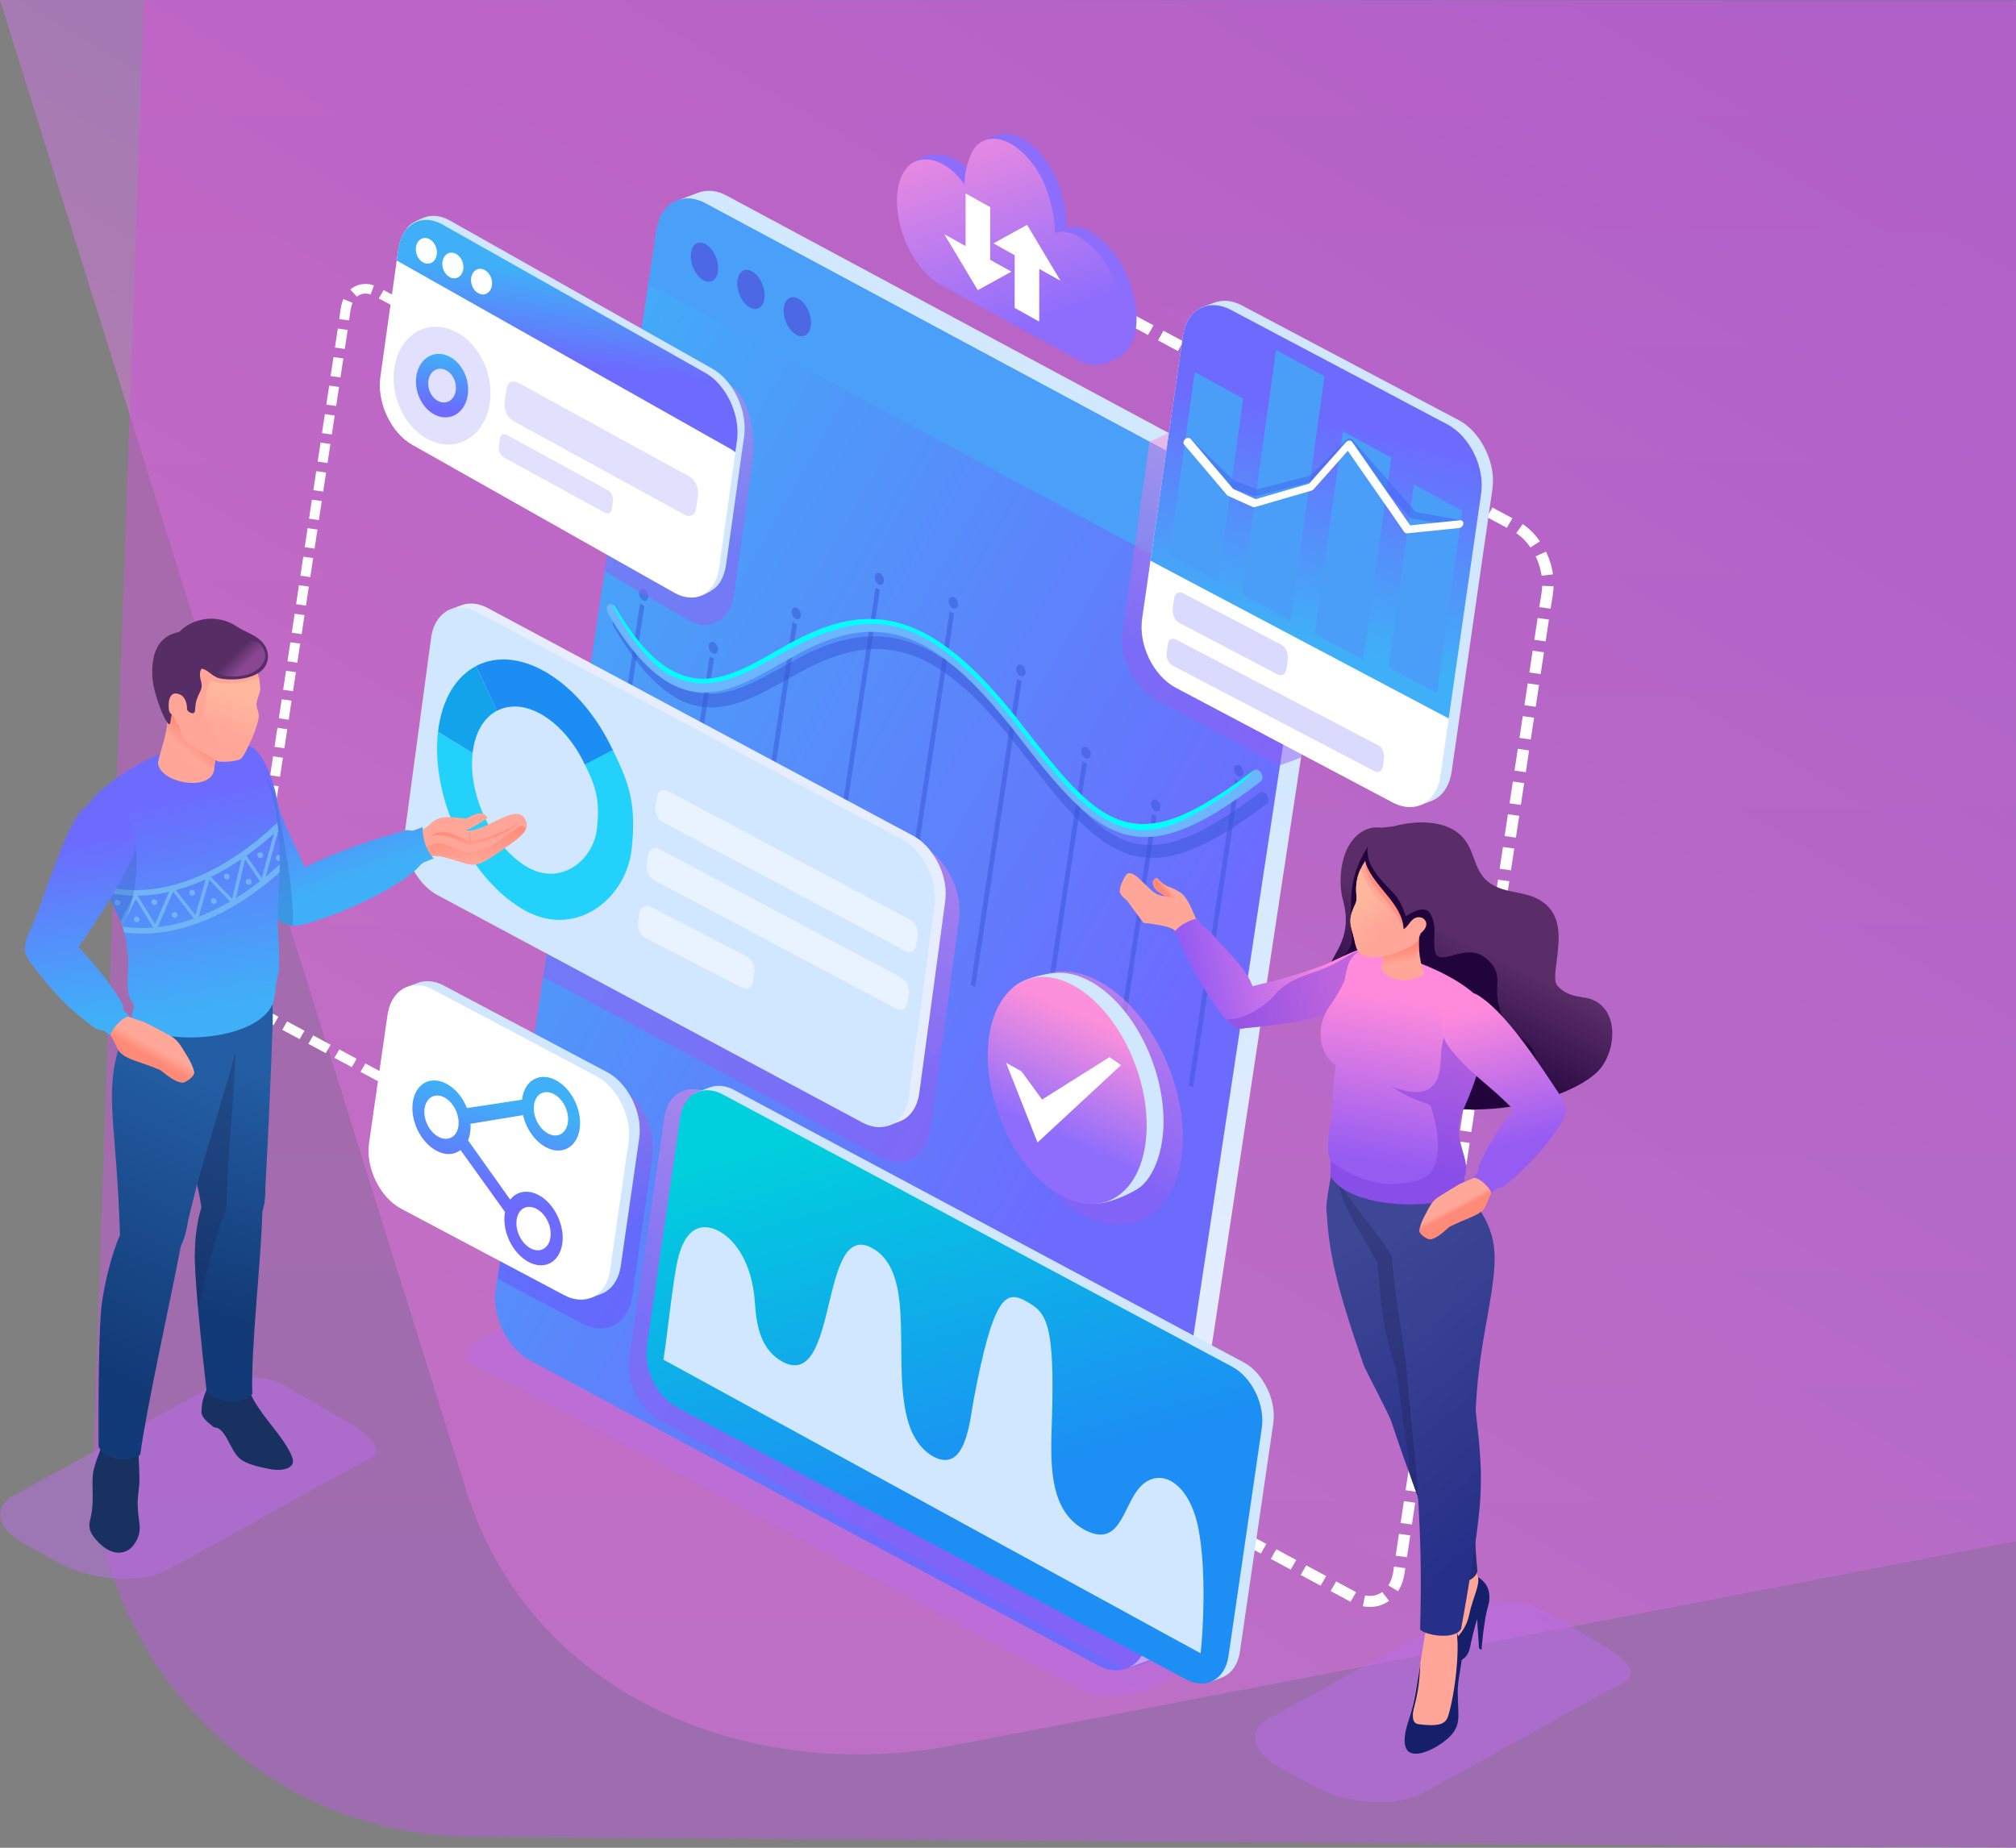 <svg width="648" height="594" fill="none" xmlns="http://www.w3.org/2000/svg"><rect width="100%" height="100%" fill="#808080" stroke="none"/><path opacity=".5" fill-rule="evenodd" clip-rule="evenodd" d="M648 495.464l-341.059 65.54c-67.846 13.04-136.774-16.907-157.028-81.683L0 0h647.992v495.464H648z" fill="url(#paint0_linear_963_3763)"/><path opacity=".5" fill-rule="evenodd" clip-rule="evenodd" d="M648 594l-496.838-3.471c-68.994-.481-123.447-59.224-121.088-126.506L46.29 0l601.702.287V594H648z" fill="url(#paint1_linear_963_3763)"/><path fill-rule="evenodd" clip-rule="evenodd" d="M397.385 491.044l-1.78 3.092-6.412-3.439 1.781-3.092 6.411 3.439zM345.536 95.092l4.237 2.273 1.781-3.092L347.317 92l-1.781 3.092zm7.439 3.993l1.78-3.092 6.412 3.439-1.781 3.092-6.411-3.44zm9.613 5.167l1.781-3.092 6.411 3.439-1.78 3.092-6.412-3.439zm9.613 5.166l1.781-3.091 6.411 3.439-1.78 3.091-6.412-3.439zm9.613 5.167l1.781-3.092 6.411 3.439-1.78 3.092-6.412-3.439zm9.613 5.167l1.781-3.092 6.411 3.439-1.78 3.092-6.412-3.439zm9.613 5.167l1.781-3.092 6.411 3.439-1.78 3.092-6.412-3.439zm9.613 5.167l1.781-3.092 6.411 3.439-1.78 3.092-6.412-3.439zm9.614 5.167l1.78-3.092 6.412 3.439-1.781 3.092-6.411-3.439zm9.613 5.166l1.78-3.091 6.412 3.439-1.781 3.091-6.411-3.439zm9.613 5.167l1.78-3.092 6.412 3.439-1.781 3.092-6.411-3.439zm9.613 5.167l1.78-3.092 6.412 3.439-1.781 3.092-6.411-3.439zm9.613 5.167l1.78-3.092 6.412 3.439-1.781 3.092-6.411-3.439zm9.613 5.167l1.78-3.092 6.412 3.439-1.78 3.092-6.412-3.439zm9.613 5.166l1.78-3.091 6.412 3.439-1.78 3.091-6.412-3.439zm9.416 5.134c1.841 1.24 3.322 2.827 4.571 4.613l3.048-1.967c-1.49-2.142-3.322-4.076-5.522-5.547l-2.097 2.901zm6.232 7.465a21.554 21.554 0 011.935 6.25l3.638-.479a24.757 24.757 0 00-2.252-7.275l-3.321 1.504zm2.114 9.474c-.077 2.224-.616 4.745-.933 6.837l3.63.512c.334-2.215.89-4.852.967-7.208l-3.664-.141zm-1.463 10.342l3.629.513-1.061 7.01-3.63-.513 1.062-7.01zm-1.593 10.516l3.63.512-1.062 7.01-3.629-.512 1.061-7.01zm-1.592 10.515l3.63.513-1.062 7.01-3.629-.513 1.061-7.01zm-1.592 10.516l3.629.512-1.061 7.01-3.629-.512 1.061-7.01zm-1.592 10.515l3.629.513-1.061 7.01-3.63-.513 1.062-7.01zm-1.592 10.516l3.629.512-1.061 7.011-3.63-.513 1.062-7.01zm-1.593 10.515l3.63.513-1.062 7.01-3.629-.513 1.061-7.01zm-1.592 10.516l3.63.512-1.062 7.011-3.629-.513 1.061-7.01zm-1.592 10.515l3.63.513-1.062 7.01-3.629-.512 1.061-7.011zm-1.592 10.516l3.629.512-1.061 7.011-3.63-.513 1.062-7.01zm-1.592 10.515l3.629.513-1.061 7.01-3.63-.512 1.062-7.011zm-1.593 10.516l3.63.512-1.062 7.011-3.629-.513 1.061-7.01zm-1.592 10.515l3.63.513-1.062 7.01-3.629-.512 1.061-7.011zm-1.592 10.516l3.63.512-1.062 7.011-3.629-.513 1.061-7.01zm-1.592 10.515l3.629.513-1.061 7.01-3.63-.512 1.062-7.011zm-1.592 10.516l3.629.512-1.061 7.011-3.63-.513 1.062-7.01zm-1.592 10.515l3.629.513-1.061 7.01-3.63-.512 1.062-7.011zm-1.593 10.516l3.63.512-1.062 7.011-3.629-.513 1.061-7.01zm-1.592 10.515l3.63.513-1.062 7.01-3.629-.512 1.061-7.011zm-1.592 10.516l3.629.512-1.061 7.011-3.63-.513 1.062-7.01zm-1.592 10.515l3.629.513-1.061 7.01-3.63-.512 1.062-7.011zm-1.592 10.516l3.629.512-1.061 7.011-3.63-.513 1.062-7.01zm-1.593 10.515l3.63.513-1.062 7.01-3.629-.512 1.061-7.011zm-1.592 10.516l3.63.512-1.062 7.011-3.629-.513 1.061-7.01zm-1.592 10.515l3.629.513-1.061 7.01-3.629-.512 1.061-7.011zm-1.592 10.516l3.629.513-1.061 7.01-3.63-.513 1.062-7.01zm-1.592 10.516l3.629.512-1.061 7.01-3.63-.512 1.062-7.01zm-1.593 10.515l3.63.513-1.062 7.01-3.629-.513 1.061-7.01zm-1.592 10.516l3.63.512-1.062 7.01-3.629-.512 1.061-7.01zm-1.592 10.515l3.629.513-.248 1.62c-.316 2.067-.958 3.993-2.08 5.787l-3.116-1.86c.848-1.331 1.336-2.902 1.575-4.44l.249-1.62h-.009zm-3.784 8.184c-1.609 1.149-3.552 1.497-5.504 1.092l-.745 3.472c3.005.587 5.941.066 8.424-1.712l-2.175-2.852zm-8.406.033l-1.78 3.1-6.412-3.447 1.781-3.092 6.411 3.439zm-9.613-5.166l-1.78 3.091-6.412-3.439 1.781-3.091 6.411 3.439zm-9.613-5.167l-1.78 3.092-6.412-3.439 1.781-3.092 6.411 3.439zm-9.613-5.167l-1.781 3.092-6.411-3.439 1.78-3.092 6.412 3.439z" fill="#fff"/><path fill-rule="evenodd" clip-rule="evenodd" d="M306.536 50.98c3.33 1.777 5.282 3.86 7.447 6.828-.025-.52-.051 1.38-.034-1.554.017-2.943-1.729-7.688.651-10.07.941-.942 5.538-2.678 6.642-2.95 2.123-.53 4.571-.174 7.199 1.215 3.989 2.108 7.602 6.208 10.221 11.135 2.628 4.944 4.263 13.17 4.255 16.146 0 2.976-.017 1.025-.043 1.529 2.217-.645 4.211-.637 7.644 1.199 3.433 1.827 7.747 6.349 10.426 11.367 2.688 5.034 4.375 10.928 4.383 16.418.009 4.29-1.001 7.688-2.722 10.052-1.738 2.373-5.093 3.778-7.473 4.539-6.822 2.29-19.962-11.061-26.905-14.856a30201.01 30201.01 0 00-21.974-12.003c-3.972-2.166-7.533-6.308-10.075-11.243-2.542-4.927-4.075-10.665-4.023-16.013.025-3.125-2.337-7.82.727-10.07 4.76-3.488 9.845-3.711 13.662-1.67h-.008z" fill="#8D6DFC"/><path fill-rule="evenodd" clip-rule="evenodd" d="M302.675 52.6c3.33 1.777 5.282 3.86 7.448 6.828-.026-.52-.052 1.38-.035-1.554.018-2.943 1.67-9.358 4.281-11.5 2.619-2.132 6.223-2.413 10.212-.305 3.989 2.108 7.601 6.209 10.221 11.136 2.628 4.943 4.263 13.169 4.254 16.145 0 2.976-.017 1.025-.043 1.53 2.217-.646 4.212-.637 7.645 1.198 3.424 1.827 7.746 6.349 10.426 11.367 2.688 5.035 4.374 10.904 4.383 16.418.008 5.514-1.652 9.623-4.34 11.789-2.68 2.157-6.395 2.356-10.469.124-7.456-4.076-14.904-8.143-22.291-12.178-7.362-4.025-14.689-8.027-21.974-12.003-3.972-2.166-7.533-6.308-10.075-11.243-2.543-4.927-4.075-10.664-4.024-16.013.052-5.349 1.678-9.333 4.272-11.45 2.602-2.124 6.779-2.067 10.118-.29h-.009z" fill="url(#paint2_linear_963_3763)"/><path fill-rule="evenodd" clip-rule="evenodd" d="M310.371 79.12l-6.831-3.81 10.743 17.971 10.82-5.952-6.831-3.81.017-16.923-7.901-4.398-.017 16.922z" fill="#fff"/><path fill-rule="evenodd" clip-rule="evenodd" d="M334.049 86.453l6.831 3.802-10.743-17.972-10.812 5.952 6.823 3.811-.017 16.923 7.901 4.406.017-16.922zm-203.87 14.029l1.558-2.704 5.59 3.001-1.558 2.704-5.59-3.001zm8.226 252.653l-4.203-2.257-1.558 2.704 4.203 2.256 1.558-2.703zm-6.993-3.761l-1.558 2.703-5.59-3.001 1.558-2.703 5.59 3.001zm-8.389-4.506l-1.558 2.704-5.59-3.001 1.558-2.704 5.59 3.001zm-8.381-4.505l-1.558 2.703-5.59-3.001 1.558-2.703 5.59 3.001zm-8.38-4.506l-1.558 2.704-5.59-3.001 1.558-2.704 5.59 3.001zm-8.38-4.505l-1.559 2.703-5.59-3.001 1.558-2.703 5.59 3.001zm-8.381-4.506l-1.558 2.704-2.876-1.546c-1.079-.587-1.926-1.232-2.808-2.059l2.251-2.199c.557.538 1.413 1.216 2.115 1.554l2.876 1.546zm-6.763-5.233a14.32 14.32 0 01-2.123-5.158l-3.141.562a17.403 17.403 0 002.568 6.25l2.696-1.654zm-2.345-7.894c.085-1.96.548-4.068.83-5.953l-3.167-.446c-.3 1.951-.788 4.224-.865 6.283l3.193.116h.009zm1.293-9.011l-3.168-.447.925-6.109 3.167.446-.924 6.11zm1.395-9.168l-3.168-.447.925-6.109 3.167.446-.924 6.11zm1.395-9.168l-3.167-.447.924-6.109 3.168.446-.925 6.11zm1.387-9.168l-3.167-.447.924-6.109 3.167.446-.924 6.11zm1.387-9.168l-3.168-.447.925-6.109 3.167.446-.924 6.11zm1.386-9.168l-3.167-.447.925-6.109 3.167.446-.925 6.11zm1.387-9.168l-3.167-.447.924-6.109 3.168.446-.925 6.11zm1.387-9.168l-3.167-.447.924-6.109 3.167.446-.924 6.11zm1.387-9.168l-3.168-.447.925-6.109 3.167.446-.924 6.11zm1.386-9.168l-3.167-.447.925-6.109 3.167.446-.925 6.11zm1.387-9.169l-3.167-.446.924-6.109 3.168.446-.925 6.109zm1.387-9.168l-3.167-.446.924-6.109 3.167.446-.924 6.109zm1.387-9.168l-3.168-.446.925-6.109 3.167.446-.924 6.109zm1.386-9.168l-3.167-.446.925-6.109 3.167.446-.925 6.109zm1.387-9.168l-3.167-.446.924-6.109 3.168.446-.925 6.109zm1.387-9.168l-3.167-.446.924-6.109 3.167.446-.924 6.109zm1.387-9.168l-3.168-.446.925-6.109 3.167.446-.924 6.109zm1.386-9.168l-3.167-.446.925-6.109 3.167.446-.925 6.109zm1.387-9.168l-3.167-.446.924-6.109 3.168.446-.925 6.109zm1.387-9.168l-3.167-.446.924-6.109 3.167.446-.924 6.109zm1.387-9.168l-3.168-.446.925-6.109 3.167.446-.924 6.109zm1.386-9.168l-3.167-.446.925-6.109 3.167.446-.925 6.109zm1.387-9.168l-3.167-.446c.291-1.926.488-4.505 1.335-6.415l2.945 1.198c-.693 1.546-.925 4.365-1.121 5.672l.008-.009zm2.525-7.63c1.224-1.05 2.885-1.248 4.409-.71l1.044-2.92c-2.636-.9-5.47-.47-7.584 1.332l2.131 2.306v-.008zm7.011.562l1.558-2.703 5.59 3-1.558 2.704-5.59-3z" fill="#fff"/><path opacity=".5" fill-rule="evenodd" clip-rule="evenodd" d="M378.878 527.022L185.23 423.602c-4.751-2.099-11.736-4.075-16.402-1.331l-11.932 7.019c-2.397 1.414-10.29 6.101-5.017 8.87 15.528 8.152 180.312 96.914 196.08 105.197 2.979 1.562 7.344 2.133 11.924 1.769 4.563-.364 9.296-1.554 12.917-3.712l4.768-2.835c3.365-2.009 5.231-4.2 5.411-6.3.171-2.05-1.19-3.96-4.109-5.241l.008-.016z" fill="#BB6CE9"/><path fill-rule="evenodd" clip-rule="evenodd" d="M233.621 62.909c-2.791-1.53-6.069-2.1-9.134-.984l-6.857 2.587c-2.491 12.442 141.937 468.412 145.121 471.578l6.121-2.232c4.015-1.529 6.12-5.563 6.711-9.49l51.652-340.498v-.041c.839-5.729-.942-11.69-4.203-16.468-1.755-2.579-4.066-4.943-6.899-6.423l-182.521-98.03h.009z" fill="url(#paint3_linear_963_3763)"/><path fill-rule="evenodd" clip-rule="evenodd" d="M409.378 163.451l-182.52-98.03c-7.447-3.984-14.535-.156-15.845 8.516l-51.652 340.497c-1.318 8.672 3.63 18.94 11.077 22.924l182.52 98.03c7.447 3.984 14.552.165 15.862-8.499l51.652-340.498c1.318-8.672-3.655-18.947-11.094-22.932v-.008z" fill="url(#paint4_linear_963_3763)"/><path fill-rule="evenodd" clip-rule="evenodd" d="M409.378 163.451l-182.52-98.03c-7.447-3.984-14.535-.156-15.845 8.516l-2.645 17.435 209.451 112.487 2.653-17.476c1.319-8.672-3.655-18.948-11.094-22.932z" fill="#4A9FF8"/><path fill-rule="evenodd" clip-rule="evenodd" d="M225.326 89.577c-2.354-1.868-3.758-5.753-3.142-8.68.616-2.926 3.022-3.778 5.367-1.91 2.346 1.869 3.758 5.763 3.142 8.68-.616 2.927-3.022 3.779-5.367 1.91zm14.928 8.763c-2.354-1.868-3.757-5.754-3.141-8.68.616-2.927 3.022-3.778 5.367-1.91 2.346 1.868 3.758 5.762 3.142 8.68-.617 2.927-3.022 3.778-5.368 1.91zm14.921 8.755c-2.354-1.868-3.758-5.754-3.141-8.68.616-2.927 3.021-3.778 5.367-1.91 2.345 1.868 3.758 5.762 3.142 8.68-.617 2.927-3.022 3.778-5.368 1.91z" fill="#4C68E5"/><path opacity=".5" fill-rule="evenodd" clip-rule="evenodd" d="M398.404 246.054c-.796-.43-1.592 0-1.729.934-.145.967.411 2.108 1.207 2.538.839.447 1.618.017 1.764-.942.145-.934-.394-2.067-1.242-2.522v-.008zm-207.601 46.245l1.412.761 14.912-98.31-1.412-.753-14.912 98.31v-.008zm16.341-102.824c-.796-.43-1.592 0-1.738.959-.145.951.411 2.092 1.207 2.522.839.446 1.627.024 1.772-.926.146-.967-.402-2.108-1.249-2.555h.008zm6.044 119.895l1.412.761 14.912-98.327-1.413-.76-14.911 98.326zm16.358-102.832c-.813-.438-1.601-.008-1.746.959-.146.951.411 2.092 1.224 2.53.83.446 1.618.016 1.763-.934.146-.968-.402-2.108-1.232-2.547l-.009-.008zm10.298 91.73l1.43.76 14.911-98.326-1.429-.761-14.912 98.327zm16.384-102.824c-.822-.438-1.618-.017-1.763.951-.146.95.411 2.091 1.232 2.538.797.43 1.584 0 1.73-.943.145-.967-.411-2.108-1.207-2.538l.008-.008zm10.315 91.738l1.387.744 14.912-98.327-1.387-.744-14.912 98.327zm16.342-102.84c-.831-.447-1.593 0-1.738.975-.146.934.385 2.058 1.207 2.505.839.446 1.601.008 1.746-.926.146-.975-.376-2.108-1.215-2.554zm7.464 110.495l1.413.761 14.911-98.31-1.412-.753-14.912 98.31v-.008zm16.359-102.824c-.814-.43-1.601-.008-1.755.951-.146.951.411 2.091 1.224 2.53.83.438 1.618.016 1.763-.926.146-.968-.402-2.108-1.232-2.555zm5.315 124.583l1.43.76 14.912-98.326-1.43-.761-14.92 98.327h.008zm16.359-102.816c-.796-.43-1.584-.017-1.738.959-.145.934.411 2.075 1.207 2.505.839.446 1.618.016 1.755-.91.154-.983-.394-2.099-1.233-2.546l.009-.008zm4.622 129.262l1.413.76 14.912-98.31-1.413-.752-14.912 98.31v-.008zm16.368-102.816c-.822-.438-1.618-.017-1.764.951-.145.95.411 2.091 1.233 2.538.813.438 1.601.008 1.746-.935.146-.967-.402-2.108-1.215-2.546v-.008zm6.035 119.754l1.403.753 14.912-98.327-1.404-.744-14.911 98.318zm16.349-102.815c-.813-.438-1.583-.017-1.729.934-.145.959.394 2.1 1.207 2.538.831.438 1.618.016 1.764-.951.145-.95-.411-2.075-1.242-2.521zm10.307 91.713l1.429.761 14.912-98.327-1.429-.761-14.912 98.327z" fill="#3856D8"/><path opacity=".5" fill-rule="evenodd" clip-rule="evenodd" d="M407.307 255.734c-.249-.438-.583-.768-.942-.959-.471-.248-.967-.264-1.353.009-3.466 2.579-6.634 4.811-9.604 6.737a103.127 103.127 0 01-8.235 4.919c-11.882 6.266-20.493 6.705-28.959 2.166-8.286-4.613-16.29-14.335-26.734-28.017-11.684-15.31-21.991-25.677-32.366-31.24a45.018 45.018 0 00-4.605-2.15c-11.959-4.761-24.123-3.108-38.683 4.795-1.516.777-2.971 1.621-4.426 2.439-11.205 6.266-21.7 12.128-33.034 6.06-5.889-3.158-12.01-9.54-18.567-20.767-.248-.43-.573-.76-.924-.951-.471-.248-.976-.256-1.37.033-.651.513-.736 1.761-.163 2.745 7.319 12.558 14.09 19.642 20.579 23.114 12.215 6.54 23.412.257 35.371-6.423 1.481-.794 2.936-1.604 4.417-2.406 13.893-7.556 25.406-9.176 36.612-4.737a39.93 39.93 0 014.151 1.943c9.793 5.241 19.68 15.203 30.963 29.984 10.837 14.161 19.157 24.272 28.154 29.282.171.099.342.19.514.281 8.928 4.778 18.267 4.373 30.902-2.265 2.619-1.373 5.427-3.051 8.449-5.018a212.319 212.319 0 009.69-6.829c.685-.512.762-1.711.163-2.761v.016z" fill="#3856D8"/><path fill-rule="evenodd" clip-rule="evenodd" d="M405.355 248.509c-.249-.438-.582-.76-.933-.942-.471-.24-.968-.248-1.353.025-3.467 2.629-6.634 4.902-9.604 6.861a107.025 107.025 0 01-8.235 5.035c-11.882 6.423-20.493 6.985-28.959 2.554-8.287-4.497-16.291-14.12-26.734-27.661-11.685-15.153-21.991-25.379-32.366-30.802a42.79 42.79 0 00-4.605-2.084c-11.959-4.596-24.123-2.777-38.684 5.316-1.515.802-2.97 1.662-4.425 2.497-11.206 6.415-21.7 12.416-33.034 6.506-5.89-3.076-12.01-9.375-18.567-20.519-.248-.43-.574-.752-.925-.934-.47-.248-.976-.248-1.369.058-.651.521-.737 1.769-.163 2.744 7.319 12.459 14.09 19.453 20.579 22.842 12.207 6.374 23.412-.058 35.37-6.903 1.481-.818 2.937-1.645 4.417-2.463 13.894-7.738 25.407-9.516 36.612-5.225a40.712 40.712 0 014.152 1.885c9.793 5.109 19.68 14.938 30.962 29.562 10.837 14.013 19.158 24.007 28.155 28.901l.513.273c8.928 4.663 18.268 4.125 30.902-2.678 2.611-1.414 5.428-3.125 8.449-5.134a214.861 214.861 0 009.691-6.961c.684-.521.761-1.719.162-2.761l-.008.008z" fill="#6BB6FF"/><path fill-rule="evenodd" clip-rule="evenodd" d="M403.069 247.6c-5.692 4.315-11.556 8.432-17.839 11.896-11.882 6.423-20.493 6.985-28.959 2.554-8.286-4.497-16.29-14.12-26.734-27.661-9.245-11.995-22.119-27.19-36.971-32.886-15.939-6.125-29.302-.074-43.109 7.813-11.205 6.415-21.7 12.417-33.034 6.506-5.889-3.076-12.01-9.375-18.567-20.519-.248-.43-.573-.752-.924-.934 1.857 4.613 10.203 18.311 18.258 22.519 12.207 6.374 22.711.786 34.669-6.059 13.337-7.333 27.119-13.93 42.519-8.028 13.987 5.39 27.452 21.164 36.158 32.465 10.837 14.012 18.635 23.585 27.632 28.479 7.499 4.059 13.791 3.844 20.408 1.455 6.925-2.497 22.975-12.276 26.493-17.608v.008z" fill="#0FF"/><path style="mix-blend-mode:multiply" opacity=".5" fill-rule="evenodd" clip-rule="evenodd" d="M296.906 272.359l-107.284-57.414-15.032 99.063 108.329 57.976c7.593 4.059 14.835.173 16.17-8.672l9.125-67.574c1.344-8.837-3.723-19.32-11.308-23.379z" fill="url(#paint5_linear_963_3763)"/><path fill-rule="evenodd" clip-rule="evenodd" d="M294.955 293.316l-10.409 68.326 1.249.149 3.407-1.282c3.741-1.422 5.701-5.183 6.249-8.837l8.329-61.688v-.033c.779-5.332-.873-10.879-3.912-15.335-1.635-2.397-3.783-4.596-6.42-5.977l-136.646-73.154c-2.602-1.422-5.65-1.959-8.5-.918l-3.005 1.133c-1.515.546-1.977.984-1.969 1.075 1.421 12.772 153.621 83.429 151.627 96.532v.009z" fill="#E5EDFF"/><path fill-rule="evenodd" clip-rule="evenodd" d="M290.015 269.945l-136.646-73.154c-3.039-1.629-6.009-1.852-8.492-.918-3.184 1.199-5.564 4.307-6.257 8.846l-8.329 61.688c-1.224 8.068 3.381 17.633 10.306 21.337l136.646 73.154c6.926 3.711 13.543.157 14.767-7.912l8.329-61.688c1.224-8.068-3.399-17.641-10.324-21.345v-.008z" fill="#D1E7FF"/><path opacity=".5" fill-rule="evenodd" clip-rule="evenodd" d="M292.558 295.663l-77.838-41.351c-.727-.388-1.438-.446-2.028-.215-.762.29-1.327 1.034-1.498 2.117l-.522 3.042c-.292 1.926.813 4.216 2.465 5.101l77.838 41.351c1.66.884 3.235.041 3.526-1.893l.523-3.043c.291-1.926-.814-4.216-2.466-5.1v-.009zm-2.825 18.618l-77.837-41.352c-.728-.388-1.439-.446-2.029-.215-.762.282-1.327 1.034-1.498 2.117l-.522 3.042c-.291 1.926.804 4.216 2.465 5.101l77.838 41.351c1.66.884 3.235.041 3.526-1.893l.523-3.043c.291-1.926-.814-4.216-2.466-5.1v-.008zm-49.692-6.829l-30.953-15.914c-.728-.388-1.438-.446-2.029-.223-.762.289-1.335 1.033-1.498 2.116l-.522 3.043c-.291 1.926.813 4.216 2.465 5.1l30.962 15.914c1.661.885 3.236.041 3.527-1.893l.522-3.042c.291-1.926-.813-4.216-2.465-5.101h-.009z" fill="#fff"/><path fill-rule="evenodd" clip-rule="evenodd" d="M140.794 235.241c-2.397 20.816 9.553 46.245 26.734 56.752 17.18 10.516 33.65-3.026 35.456-18.7 1.806-15.665-1.233-22.188-6.138-32.522a1303.087 1303.087 0 01-8.962 4.745c3.184 6.639 5.153 10.888 3.989 20.965-1.164 10.069-11.753 18.766-22.779 12.012-11.025-6.754-18.712-23.089-17.172-36.457-3.672-2.257-7.404-4.53-11.119-6.804l-.009.009z" fill="#22D2FB"/><path fill-rule="evenodd" clip-rule="evenodd" d="M153.001 214.144c-6.42 3.364-11.009 10.664-12.207 21.088 3.715 2.274 7.447 4.547 11.12 6.804.77-6.68 3.698-11.392 7.832-13.558-2.26-4.77-4.511-9.54-6.737-14.343l-.008.009z" fill="#12A3EB"/><path fill-rule="evenodd" clip-rule="evenodd" d="M176.25 216.533c-8.594-5.258-16.846-5.779-23.249-2.414 2.226 4.803 4.486 9.606 6.737 14.376 4.134-2.158 9.433-1.835 14.929 1.537 5.495 3.373 10.212 9.152 13.311 15.741 2.987-1.563 5.975-3.125 8.962-4.712-4.828-10.276-12.104-19.262-20.698-24.52l.008-.008z" fill="#1C8DF3"/><path style="mix-blend-mode:multiply" opacity=".5" fill-rule="evenodd" clip-rule="evenodd" d="M343.259 387.319c-15.742-12.119-25.158-37.3-21.032-56.256 4.126-18.948 20.228-24.495 35.97-12.368 15.733 12.111 25.15 37.309 21.024 56.257-4.126 18.956-20.237 24.486-35.97 12.367h.008z" fill="url(#paint6_linear_963_3763)"/><path fill-rule="evenodd" clip-rule="evenodd" d="M325.72 317.488c2.859-2.877 10.049-4.53 14.073-4.737 4.699-.24 9.938 1.596 15.134 5.729 13.636 10.855 21.803 33.432 18.225 50.412-1.062 5.043-2.979 9.077-5.65 11.846-2.5 2.588-10.529 5.853-14.236 6.134-22.23 2.993-35.961-60.91-27.546-69.384z" fill="#D0E7FF"/><path fill-rule="evenodd" clip-rule="evenodd" d="M336.557 381.3c-13.645-10.862-21.803-33.423-18.225-50.403 3.578-16.972 17.531-21.949 31.176-11.086 13.637 10.854 21.803 33.431 18.225 50.403-3.578 16.989-17.54 21.941-31.176 11.086z" fill="url(#paint7_linear_963_3763)"/><path fill-rule="evenodd" clip-rule="evenodd" d="M356.621 339.85l3.707 2.563-26.836 24.875-10.093-25.611 4.948 2.745 6.609 9.06 21.665-13.632z" fill="#fff"/><path style="mix-blend-mode:multiply" opacity=".5" fill-rule="evenodd" clip-rule="evenodd" d="M389.904 438.177l-162.028-86.629c-2.944-1.579-5.838-1.802-8.243-.893-3.09 1.166-5.401 4.183-6.069 8.581l-11.24 76.924c-1.19 7.837 3.287 17.112 10.007 20.708l149.101 79.718c1.627-.595 9.519-1.934 9.965-4.191l18.507-94.226v.008z" fill="url(#paint8_linear_963_3763)"/><path fill-rule="evenodd" clip-rule="evenodd" d="M400.57 460.994l-12.652 79.552 1.156.132 3.159-1.182c.162-.058.316-.124.462-.198l.043-.017c3.467-1.314 5.281-4.795 5.786-8.184l10.726-73.402v-.033c.728-4.935-.813-10.077-3.621-14.203-1.515-2.223-3.501-4.257-5.949-5.538l-163.662-87.497c-2.405-1.323-5.23-1.811-7.875-.852l-2.783 1.05c-.291.107-.539.207-.753.306-1.207.463-1.592.827-1.583.909 1.309 11.83 179.378 97.021 177.529 109.157h.017z" fill="#D0E7FF"/><path fill-rule="evenodd" clip-rule="evenodd" d="M395.99 439.343l-163.653-87.497c-2.817-1.505-5.565-1.72-7.867-.852-2.954 1.108-5.154 3.993-5.796 8.193l-10.717 73.402c-1.138 7.473 3.133 16.327 9.553 19.766l163.662 87.497c6.42 3.431 12.541.149 13.68-7.333l10.717-73.41c1.138-7.473-3.15-16.336-9.562-19.775l-.017.009z" fill="url(#paint9_linear_963_3763)"/><path fill-rule="evenodd" clip-rule="evenodd" d="M217.374 407.25c1.849-10.367 6.017-13.872 11.35-12.425.831.223 1.678.57 2.534 1.042 5.23 2.885 10.572 10.416 11.385 22.957.522 7.936 2.089 15.219 8.98 19.005 18.113 9.367 11.582-46.046 28.728-36.597 14.766 8.143 5.932 37.573 11.676 56.215 1.994 6.465 5.59 9.507 8.072 10.871 10.426 5.373 11.582-11.607 12.943-18.75 6.283-33.009 10.272-34.828 16.624-31.331 6.643 3.728 9.596 6.258 8.372 40.731-.505 14.095 0 26.727 10.272 32.671 11.471 6.324 12.481-6.63 17.574-12.938 3.03-3.745 6.951-4.514 10.546-2.538 3.878 2.133 7.362 7.473 8.869 15.716 2.533 13.83 1.369 32.951.616 39.623l-172.65-94.392c1.489-10.119 2.516-20.907 4.109-29.868v.008z" fill="#D0E7FF"/><path style="mix-blend-mode:multiply" opacity=".5" fill-rule="evenodd" clip-rule="evenodd" d="M198.403 348.638l-26.862-14.244-11.633 76.676 27.17 14.401c7.567 4.05 14.784.173 16.119-8.639l6.48-44.898c1.335-8.812-3.715-19.254-11.274-23.304v.008z" fill="url(#paint10_linear_963_3763)"/><path fill-rule="evenodd" clip-rule="evenodd" d="M196.632 369.33l-8.021 47.758 1.25.149 3.407-1.281c3.741-1.422 5.701-5.184 6.249-8.838l5.932-41.119v-.033c.779-5.333-.873-10.88-3.912-15.335-1.635-2.398-3.784-4.597-6.42-5.977l-52.363-27.761c-2.602-1.422-5.65-1.959-8.5-.917l-3.005 1.132c-1.515.546-1.977.992-1.969 1.083 1.421 12.773 69.329 38.036 67.335 51.139h.017z" fill="#D0E7FF"/><path fill-rule="evenodd" clip-rule="evenodd" d="M191.684 345.96l-52.354-27.761c-3.039-1.628-6.01-1.852-8.492-.917-3.184 1.198-5.564 4.307-6.258 8.845l-5.932 41.12c-1.224 8.068 3.381 17.633 10.307 21.337l52.362 27.76c6.934 3.704 13.542.157 14.767-7.911l5.932-41.12c1.224-8.069-3.399-17.642-10.324-21.345l-.008-.008z" fill="#fff"/><path fill-rule="evenodd" clip-rule="evenodd" d="M182.524 360.923c-.531 3.505-3.364 5.084-6.369 3.48-3.056-1.637-5.016-5.787-4.485-9.292.53-3.48 3.355-4.993 6.403-3.364 2.996 1.603 4.973 5.696 4.442 9.168l.009.008zm-16.453 31.1c.531-3.497 3.356-5.018 6.412-3.381 2.996 1.604 4.973 5.696 4.443 9.193-.531 3.497-3.373 5.084-6.369 3.48-3.056-1.637-5.017-5.787-4.486-9.292zm-18.729-29.934c-.531 3.48-3.407 4.968-6.412 3.364-2.979-1.595-4.974-5.696-4.443-9.168.531-3.505 3.39-5.076 6.36-3.48 2.997 1.604 5.017 5.787 4.486 9.284h.009zm31.415-14.798c-5.101-2.737-9.998-.182-10.897 5.778v.447l-17.788 2.703c-1.267-3.356-3.604-6.233-6.548-7.804-5.102-2.728-9.93-.116-10.829 5.837-.899 5.894 2.465 12.929 7.567 15.665 2.945 1.579 5.744 1.389 7.764-.215l14.339 19.965-.112.322c-.898 5.953 2.543 12.971 7.645 15.699 5.042 2.704 9.921.141 10.828-5.811.891-5.895-2.516-12.979-7.567-15.683-3.629-1.942-7.105-1.19-9.159 1.472l-13.585-19.122c.368-.677.556-1.537.693-2.43.146-.959.223-1.877.103-2.836l16.906-2.794c.993 4.316 3.741 8.375 7.37 10.317 5.042 2.704 9.922.116 10.829-5.836.899-5.952-2.525-12.963-7.567-15.658l.008-.016z" fill="url(#paint11_linear_963_3763)"/><path style="mix-blend-mode:multiply" opacity=".5" fill-rule="evenodd" clip-rule="evenodd" d="M434.613 168.75l-58.979-29.57-6.155 2.852-8.646 60.662c-1.284 8.433 3.535 18.419 10.769 22.296l39.796 21.056 6.78-2.53 16.427-74.766h.008z" fill="url(#paint12_linear_963_3763)"/><path fill-rule="evenodd" clip-rule="evenodd" d="M470.455 160.864l-15.28 97.822 1.31.157 3.561-1.339c3.903-1.488 5.958-5.415 6.531-9.234l13.106-90.887v-.041c.822-5.572-.916-11.367-4.083-16.021-1.704-2.505-3.955-4.803-6.712-6.25l-69.645-36.846c-2.714-1.488-5.898-2.042-8.877-.959l-3.142 1.182c-1.583.57-2.071 1.034-2.063 1.125 1.481 13.342 87.374 47.584 85.294 61.274v.017z" fill="#D0E7FF"/><path fill-rule="evenodd" clip-rule="evenodd" d="M465.293 136.451l-69.646-36.845c-3.176-1.695-6.283-1.935-8.877-.96-3.33 1.25-5.821 4.506-6.54 9.243l-13.105 90.895c-1.276 8.432 3.535 18.419 10.768 22.296l69.646 36.846c7.242 3.877 14.15.165 15.426-8.267l13.105-90.895c1.284-8.432-3.552-18.427-10.786-22.304l.009-.009z" fill="#fff"/><path fill-rule="evenodd" clip-rule="evenodd" d="M465.292 136.451l-69.645-36.845c-3.176-1.695-6.284-1.935-8.877-.96-3.33 1.25-5.821 4.506-6.54 9.243l-10.435 72.369 95.865 50.717 10.418-72.219c1.284-8.433-3.552-18.427-10.786-22.305z" fill="url(#paint13_linear_963_3763)"/><path opacity=".25" fill-rule="evenodd" clip-rule="evenodd" d="M377.397 192.418c.24-1.686 1.549-2.43 2.944-1.661l31.519 16.517c1.387.777 2.32 2.769 2.089 4.464l-.463 3.34c-.239 1.686-1.557 2.431-2.944 1.662l-31.519-16.518c-1.386-.777-2.32-2.769-2.088-4.464l.462-3.34zm-2.003 14.649c.205-1.488 1.369-2.141 2.593-1.463 17.874 9.367 47.167 24.644 65.041 34.002 1.224.678 2.046 2.439 1.84 3.927l-.402 2.943c-.206 1.488-1.37 2.141-2.594 1.463-17.874-9.366-47.166-24.644-65.04-34.002-1.224-.678-2.046-2.438-1.841-3.927l.403-2.943z" fill="#6D6AFD"/><path fill-rule="evenodd" clip-rule="evenodd" d="M454.473 155.779l-8.15 58.654 15.571 8.474 8.15-58.654-15.571-8.474zm-44.316-43.285l-10.932 78.511 15.571 8.473 10.932-78.511-15.571-8.473zm21.486 26.148l15.571 8.473-9.048 65.078-15.572-8.474 9.049-65.077zm-47.621-18.997l15.571 8.473-8.149 58.654-15.571-8.474 8.149-58.653z" fill="#4A9EF8"/><path fill-rule="evenodd" clip-rule="evenodd" d="M380.667 142.626c-.42-.405-.283-1.074.291-1.504.573-.43 1.378-.455 1.798-.05l13.995 13.541 7.311 2.704 17.069-4.407 11.565-11.441c.496-.496 1.318-.628 1.823-.306a.815.815 0 01.248.232l20.314 23.23 13.978 2.513c.711-.066 1.233.355 1.182.934-.052.587-.677 1.116-1.379 1.182l-14.595-2.455c-.411.049-.804-.066-1.035-.339l-19.843-22.676-10.717 10.598c-.197.19-.463.347-.762.421l-17.985 4.638a1.424 1.424 0 01-.856-.025l-7.833-2.893a1.042 1.042 0 01-.428-.24l-14.133-13.673-.008.016z" fill="#4164F3" opacity=".5"/><path fill-rule="evenodd" clip-rule="evenodd" d="M380.624 142.933c-.402-.48-.257-1.265.325-1.77.582-.496 1.387-.512 1.798-.041l13.653 16.079 7.234 3.266 17.146-4.977 11.821-13.31c.505-.57 1.327-.727 1.832-.339.103.075.18.174.24.273l18.601 26.777 15.948-1.629c.71-.074 1.224.43 1.155 1.116-.068.686-.702 1.298-1.403 1.372l-16.573 1.695c-.411.05-.805-.091-1.027-.413l-18.148-26.115-10.948 12.334a1.678 1.678 0 01-.771.488l-18.07 5.249a1.261 1.261 0 01-.856-.041l-7.747-3.497a.964.964 0 01-.42-.281l-13.782-16.236h-.008z" fill="#fff"/><path style="mix-blend-mode:multiply" opacity=".5" fill-rule="evenodd" clip-rule="evenodd" d="M204.456 110.237l29.481 13.078c7.037 3.935 9.143 16.65 7.987 25.131l-5.992 42.616c-1.156 8.491-7.807 12.186-14.844 8.251l-26.716-15.658 1.062-7.06 9.022-66.366v.008z" fill="url(#paint14_linear_963_3763)"/><path fill-rule="evenodd" clip-rule="evenodd" d="M130.307 78.872c.386-2.852-.419-4.58 1.053-6.2.933-1.025 3.887-2.356 5.119-2.803 2.389-.868 5.231-.595 8.15 1.034l84.275 47.576c6.788 3.794 11.393 13.525 10.289 21.717l-5.778 41.111c-.343 2.538-1.327 5.812-3.561 7.68-1.592 1.331-4.272 2.712-6.146 2.943-1.926.232-2.44-1.446-4.606-2.662l-84.275-47.576c-6.797-3.802-11.402-13.524-10.289-21.717l5.778-41.111-.009.008z" fill="#D0E7FF"/><path fill-rule="evenodd" clip-rule="evenodd" d="M128.031 80.178c1.112-8.184 7.524-11.764 14.312-7.96l84.275 47.575c6.788 3.795 11.394 13.525 10.29 21.718l-5.779 41.111c-1.112 8.184-7.533 11.755-14.321 7.961l-84.275-47.576c-6.797-3.803-11.402-13.525-10.289-21.717l5.778-41.112h.009z" fill="#fff"/><path fill-rule="evenodd" clip-rule="evenodd" d="M128.03 80.178c1.113-8.192 7.525-11.764 14.313-7.96l84.275 47.575c6.788 3.795 11.394 13.525 10.289 21.717l-.539 3.861a21.578 21.578 0 00-2.277-1.463l-106.566-60.15.505-3.563v-.017z" fill="url(#paint15_linear_963_3763)"/><path opacity=".2" fill-rule="evenodd" clip-rule="evenodd" d="M142.909 105.351c8.586 1.893 15.177 11.764 14.723 22.048-.453 10.276-7.772 17.071-16.358 15.178-8.586-1.893-15.177-11.764-14.724-22.048.454-10.276 7.773-17.071 16.359-15.178z" fill="#6D6AFD"/><path fill-rule="evenodd" clip-rule="evenodd" d="M142.532 113.932c4.631 1.025 8.184 6.341 7.936 11.888-.24 5.539-4.195 9.209-8.817 8.184-4.631-1.025-8.184-6.341-7.936-11.888.24-5.539 4.195-9.209 8.817-8.184zm-.205 4.704c-2.457-.546-4.554 1.405-4.682 4.348-.129 2.943 1.754 5.771 4.22 6.316 2.456.546 4.554-1.405 4.682-4.348.128-2.943-1.755-5.771-4.22-6.316z" fill="url(#paint16_linear_963_3763)"/><path opacity=".2" fill-rule="evenodd" clip-rule="evenodd" d="M162.777 125.134c.3-2.183 2.004-3.117 3.81-2.067L221.62 153.2c1.806 1.042 3.03 3.671 2.739 5.853l-.573 4.324c-.3 2.182-2.003 3.108-3.809 2.066l-55.034-30.133c-1.806-1.041-3.03-3.67-2.739-5.853l.573-4.323zm-2.114 15.897c.171-1.289 1.181-1.835 2.251-1.223l32.494 17.79c1.07.62 1.789 2.166 1.618 3.456l-.342 2.554c-.18 1.29-1.182 1.836-2.252 1.224l-32.494-17.791c-1.07-.62-1.789-2.166-1.618-3.455l.343-2.555z" fill="#6D6AFD"/><path fill-rule="evenodd" clip-rule="evenodd" d="M137.224 76.574c1.875.413 3.305 2.562 3.21 4.803-.094 2.24-1.694 3.72-3.569 3.306-1.875-.413-3.304-2.562-3.21-4.803.103-2.24 1.695-3.72 3.569-3.306zm8.518 4.72c1.875.413 3.304 2.563 3.21 4.803-.094 2.24-1.695 3.72-3.57 3.307-1.874-.414-3.304-2.563-3.21-4.803.103-2.24 1.695-3.72 3.57-3.307zm9.219 5.192c1.874.413 3.304 2.563 3.21 4.803-.094 2.24-1.695 3.72-3.57 3.307-1.874-.414-3.304-2.563-3.21-4.803.103-2.24 1.695-3.72 3.57-3.307z" fill="#fff"/><path opacity=".5" fill-rule="evenodd" clip-rule="evenodd" d="M5.765 479.999l60.992-33.547c6.65-2.935 16.161-5.266 22.94-1.868 6.173 3.1 16.342 9.449 20.836 11.929 3.416 1.885 15.272 8.738 7.884 12.615-21.717 11.409-43.212 24.231-65.271 35.821-4.169 2.191-10.272 2.984-16.675 2.472-6.378-.513-12.918-2.307-18.062-5.192l-10.812-6.076c-4.785-2.687-7.319-5.87-7.576-8.813-.248-2.877 1.67-5.539 5.744-7.332v-.009z" fill="#BB6CE9"/><path fill-rule="evenodd" clip-rule="evenodd" d="M151.015 267.069c-.497-.075-.976-.19-1.439-.331.523-.066.959-.14 1.259-.19 2.174-1.207 3.355-1.769 5.846-3.588-1.754-3.431-6.112.132-6.959.199-.334.024-2.611-.364-4.811-.463-3.133-.141-5.127.504-7.276 2.802a73.416 73.416 0 00-3.279 2.381c.274 2.869.651 5.266 2.466 7.754a5.866 5.866 0 011.703-.463c2.226-.223 4.366.265 9.288 1.844 4.991 1.604 5.872 1.546 13.585-3.803 5.641-3.927 8.723-6.117 7.756-9.003-2.26-6.737-11.163 1.91-18.122 2.853l-.017.008z" fill="#FFA698"/><path fill-rule="evenodd" clip-rule="evenodd" d="M150.381 274.104c-4.802-.736-8.149-4.572-12.087-2.331a45.032 45.032 0 00-2.739 1.686c.316.728.727 1.447 1.258 2.174a5.874 5.874 0 011.703-.463c2.226-.223 4.366.265 9.288 1.844 4.991 1.604 5.873 1.546 13.585-3.803 3.792-2.637 6.42-4.489 7.448-6.299.505-.885-.968-1.885-2.175-1.05-6.214 4.29-9.313 7.291-16.281 8.234v.008z" fill="url(#paint17_linear_963_3763)"/><path fill-rule="evenodd" clip-rule="evenodd" d="M167.484 264.25c-2.106 1.546-13.166 6.473-15.759 5.977-.694-.132-.591-1.438-.66-3.042-.53 1.066.129 3.455-.933 2.934-5.932-2.918-8.491-3.447-11.924-1.347 2.38-.513 4.588-.24 6.78.471 2.071.67 3.98 1.844 6.172 2.422 5.743-1.636 9.227-2.199 16.324-7.415z" fill="url(#paint18_linear_963_3763)"/><path fill-rule="evenodd" clip-rule="evenodd" d="M88.209 293.895c-1.199-1.125-2.338-2.332-3.116-3.026-6.018-5.398-15.94-22.924-21.52-49.015 2.02-1.587 7.986-3.083 9.065-3.29 4.69-.893 8.662 1.497 10.032 3.059 2.5 2.852 5.05 8.052 6.608 16.352 1.053 5.597 5.376 13.086 8.295 20.006.129.306.257.612.377.909 4.905-2.513 10.135-4.571 12.84-5.613 5.813-2.249 12.438-4.357 19.62-6.366.856-.239 1.652.306 2.491.067.471-.199 2.577-.918 2.953-1.083-.034 4.133 1.165 7.415 3.519 10.052-.437.141-2.748 1.174-3.219 1.339-.702.331-1.515 1.364-2.063 1.91-5.401 5.382-20.972 13.442-35.302 17.667-4.862 1.438-8.535.653-10.59-2.96l.01-.008z" fill="url(#paint19_linear_963_3763)"/><path fill-rule="evenodd" clip-rule="evenodd" d="M88.209 293.894c-1.199-1.124-2.337-2.331-3.116-3.025-6.018-5.399-15.94-22.924-21.52-49.015 12-9.432 23.497 6.143 25.457 16.592 2.551 13.533 5.042 25.09 5.17 39.078-2.61-.108-4.656-1.265-6-3.63h.008z" fill="#3469C0" opacity=".35"/><path fill-rule="evenodd" clip-rule="evenodd" d="M32.806 462.937c-.334 1.157-.145 2.132-.736 3.654-.59 1.529-1.301 3.224-1.943 5.877-.993 4.092.377 9.573-.967 15.368-.694 2.315-.642 4.167.95 6.217 1.558 2.001 4.502 5.217 8.329 5.093.873-.025 2.662-.364 4.04-1.894 1.447-1.603 2.637-3.951 2.414-6.861-.085-1.1-.745-4.663-.633-7.895.102-2.835.633-4.398.565-7.506-.069-3.291-.334-7.813-.386-9.929l-11.633-2.116v-.008zm33.83-16.84c-1.113 2.91-1.84 4.158-1.892 8.217.685 2.149 2.243 3.017 3.99 4.497l1.232.257c3.047 1.595 4.16 7.175 6.994 9.721 1.994 1.794 5.966 2.77 9.912 3.506 4.212.785 8.218-.381 7.122-3.58-2.722-7.953-14.5-16.931-14.775-25.818l-12.575 3.183-.008.017z" fill="#193161"/><path fill-rule="evenodd" clip-rule="evenodd" d="M84.32 389.427c-.299 15.228-3.74 43.74-3.218 58.745-4.032 3.902-12.095 2.695-14.723-1.298-1.635-13.814-3.544-33.431-3.733-41.012-.154-6.308.428-12.111 2.098-17.774-2.346-16.666-12.31-39.408-9.939-55.082 1.045-6.887 5.719-14.302 7.08-19.982 11.753 13.988 20.715 7.284 25.578 6.068-.026 4.836.35 4.192.188 9.268-.548 17.17-1.378 35.514-2.354 53.329.034 2.662-.214 5.589-.985 7.738h.009z" fill="url(#paint20_linear_963_3763)"/><path fill-rule="evenodd" clip-rule="evenodd" d="M63.674 420.312c-.548-5.993-.942-11.218-1.027-14.45-.154-6.308.428-12.111 2.097-17.774-2.346-16.666-12.31-39.408-9.939-55.082 1.045-6.887 5.719-14.302 7.08-19.982 11.753 13.988 20.715 7.284 25.578 6.068v1.43l-15.409 10.996 3.792-.827c-.145 19.791-2.679 37.829-3.064 57.347-3.98 11.07-6.318 20.519-9.065 31.927l-.06.347h.017z" fill="#1E2353" opacity=".3"/><path fill-rule="evenodd" clip-rule="evenodd" d="M58.136 400.513c-2.834 15.228-11.094 52.189-13.063 67.202-5.093 2.728-11.59 1.306-13.388-2.687-.06-13.814 0-38.648 1.07-46.229.89-6.307 3.201-16.037 5.812-21.7-1.044-35.589-5.161-45.072-.18-60.754 2.183-6.886 7.91-13.533 10.213-19.212 3.158 4.679 8.02 11.317 18.447 10.499 1.019-.083 9.716-6.076 12.583-6.771-3.638 21.172-14.124 48.825-19.226 71.914-.41 2.662-1.138 5.589-2.268 7.738z" fill="url(#paint21_linear_963_3763)"/><path fill-rule="evenodd" clip-rule="evenodd" d="M74.391 238.209c1.156.14 2.183.488 3.253 1.058 7.756 4.158 10.46 16.402 11.71 27.124 1.08 9.3.258 17.03-.042 25.536-.248 6.787.66 13.078.35 19.502-.093 1.901-.838 3.968-1.043 5.993 0 1.447-.523 2.894-.505 4.01-3.887 14.302-40.593 15.484-45.934 5.803.376-1.438.804-2.868.941-4.332-3.458-3.042-1.464-10.449-2.003-15.624-.41-3.886-.984-7.854-2.174-10.681-4.99-11.88-11.967-21.023-13.346-30.133-.95-6.283 7.354-14.095 18.31-20.427 10.547-6.093 24.851-9.416 30.5-7.829h-.017z" fill="url(#paint22_linear_963_3763)"/><path fill-rule="evenodd" clip-rule="evenodd" d="M89.398 266.721c-3.904 3.819-27.924 25.983-54.52 20.287l.274-1.744c28.026 6.001 53.338-20.296 53.415-20.37l.685.628.103.868c.008.108.026.215.034.331h.009zm.428 13.756c-6.574 5.985-27.024 22.453-49.906 19.254a24.705 24.705 0 00-.53-1.869c24.362 3.828 46.207-15.864 50.496-20.014-.008.885-.034 1.753-.06 2.629z" fill="#70B4F5"/><path fill-rule="evenodd" clip-rule="evenodd" d="M38.79 296.284l4.725-9.499 6.335 10.317 5.461-12.566 7.499 9.689 3.878-13.5 7.926 8.259 3.604-15.36 5.915 8.614 4.957-18.022c.094.728.188 1.455.274 2.175.034.256.06.512.085.768l-4.845 17.634-5.847-8.515-3.492 14.897-7.995-8.333-3.955 13.748-7.687-9.929-5.564 12.805-6.403-10.424-4.315 8.664a16.465 16.465 0 00-.41-1.1c-.043-.107-.095-.215-.137-.331l-.009.009z" fill="#70B4F5"/><path fill-rule="evenodd" clip-rule="evenodd" d="M43.952 294.622c.513.033.933.488.933 1a.87.87 0 01-.933.877 1.02 1.02 0 01-.933-1.001.87.87 0 01.933-.876zm5.632-5.522c.514.033.933.487.933 1a.87.87 0 01-.933.876 1.02 1.02 0 01-.933-1 .87.87 0 01.933-.876zm6.583 4.092c.514.033.933.488.933 1 0 .513-.419.91-.933.876a1.019 1.019 0 01-.933-1 .87.87 0 01.933-.876zm5.573-7.126c.513.033.933.488.933 1 0 .513-.42.91-.933.876a1.019 1.019 0 01-.933-1 .87.87 0 01.933-.876zm6.976 2.67c.514.033.933.488.933 1a.87.87 0 01-.933.876 1.019 1.019 0 01-.933-1 .87.87 0 01.933-.876zm4.169-7.87c.514.033.933.487.933 1s-.42.909-.933.876a1.019 1.019 0 01-.933-1 .87.87 0 01.933-.876zm7.036 1.67c.514.033.933.487.933 1a.87.87 0 01-.933.876 1.02 1.02 0 01-.933-1 .87.87 0 01.933-.876zm3.733-8.557c.513.034.933.488.933 1.001a.87.87 0 01-.933.876 1.02 1.02 0 01-.933-1c0-.513.42-.91.933-.877zm6 .901c.078 0 .163.025.232.05 0 .612.008 1.215 0 1.819-.077.016-.154.016-.24.016a1.02 1.02 0 01-.933-1 .87.87 0 01.933-.876l.008-.009zm-51.943 14.402c.514.033.933.487.933 1s-.419.909-.933.876a1.019 1.019 0 01-.933-1 .87.87 0 01.933-.876z" fill="#70B4F5"/><path fill-rule="evenodd" clip-rule="evenodd" d="M43.447 271.392c1.404 7.325-.368 19.733-4.109 26.289-1.823-4.489-3.381-7.862-5.872-12.037.214-.562 8.252-23.312 9.981-14.252z" fill="#3469C0" opacity=".35"/><path fill-rule="evenodd" clip-rule="evenodd" d="M40.973 326.632c1.695.851 4.734 1.595 5.975 2.215.642.323 5.265 2.712 7.867 4.175 2.79 1.571 3.707 4.018 5.487 6.696 1.293 2.199 1.892 3.803 2.132 4.927.248 1.158-2.68 3.605-4.015 3.406-3.022-.446-6.292-3.786-7.105-4.133-6.891-2.918-10.101-3.051-12.686-5.555-1.105-1.067-1.952-4.349-4.28-7.193l3.843-3.827 2.756-.711h.026z" fill="url(#paint23_linear_963_3763)"/><path fill-rule="evenodd" clip-rule="evenodd" d="M25.008 262.117c-6.137 9.49-10.554 26.76-16.007 38.449-.42.901-.642 1.72-.71 2.488-1.01 2.902.564 5.333 2.653 7.912 5.102 6.324 9.176 12.02 19.68 19.576.787.562 1.618.562 2.747.785.66.463 1.593 1.306 2.295 1.786-.9-.976 3.706-6.531 5.975-6.324a58.208 58.208 0 01-1.918-2.125c-.145-.984-.205-1.62-.65-2.439-1.832-3.406-8.004-11.796-13.902-17.782 2.44-3.067 4.503-6.638 6.206-9.159 3.03-4.481 5.727-9.078 8.115-13.55.95-1.786 1.49-2.67 2.405-4.514 6.814-13.657-9.45-26.619-16.897-15.112l.008.009z" fill="url(#paint24_linear_963_3763)"/><path fill-rule="evenodd" clip-rule="evenodd" d="M69.085 245.153c.111-.571.257-1.141.377-1.761.36-1.753-.112-5.151.376-9.16l-15.716-6.415c-.266 8.523-1.704 10.284-3.33 17.228.171 6.829 17.745 9.887 18.113 1.86.026-.587.077-1.182.189-1.761l-.009.009z" fill="#FFA698"/><path fill-rule="evenodd" clip-rule="evenodd" d="M69.085 245.153c.11-.571.256-1.141.376-1.761.36-1.753-.111-5.151.377-9.16l-15.717-6.415c-.06 1.934-.18 3.53-.35 4.919-.557 5.646 5.041 15.484 15.125 14.177a12.11 12.11 0 01.189-1.76z" fill="url(#paint25_linear_963_3763)"/><path fill-rule="evenodd" clip-rule="evenodd" d="M69.992 244.773c-1.926-1.232-7.2-4.324-8.929-5.547-3.783-2.679-3.32-6.093-4.416-11.45-3.536-2.439-4.726-4.373-5.042-6.564-.754-5.192 2.31-10.788 6.42-13.847 3.586-2.67 7.72-3.423 12.36-2.439 9.023 1.91 12.738 8.499 13.209 16.038.043.645-.051 1.232-.257 1.868-.488 1.513-.608 1.736-.83 2.803-.471 2.232 1.087 3.042.462 5.82-.847 3.778-4.092 11.144-5.419 12.375-1.018.951-5.58 1.257-7.567.943h.009z" fill="#FFA698"/><path fill-rule="evenodd" clip-rule="evenodd" d="M83.175 217.674c.222 1.066.36 2.166.436 3.282.043.645-.051 1.232-.257 1.868-.487 1.513-.607 1.736-.83 2.803-.48 2.232 1.087 3.042.462 5.819-.41 1.836-1.395 4.523-2.44 6.945-5.803 4.265-10.888-.943-11.658-1.91-3.638-4.53-3.92-11.309-1.165-17.642 4.195 1.356 11.043 1.092 15.46-1.157l-.008-.008z" fill="url(#paint26_linear_963_3763)"/><path fill-rule="evenodd" clip-rule="evenodd" d="M49.088 218.757c.24 2.876 2.577 10.275 4.34 13.02 1.832 2.844 1.036-.645 1.995-2.588.745-1.496 3.142-1.669 3.87-3.215.35 1.314.83 2.587 1.703 3.05.556.289 1.686.695 1.729-.851.154-5.349 2.773-5.713 1.943-8.92-.616-2.398-.47-3.431.137-4.299 1.806.248 2.97 2.033 5.085 2.91 1.472.612 7.96 1.281 12.575-1.158 4.46-2.356 4.879-7.597 1.13-10.97-2.09-1.876-4.426-2.348-7.696-4.464-6.24-4.034-14.047-2.604-18.259 1.868-8.21 1.604-9.108 9.168-8.569 15.608l.017.009z" fill="#562E65"/><path fill-rule="evenodd" clip-rule="evenodd" d="M57.812 223.262c-3.399-1.488-3.827 2.431-3.519 4.861.206 1.67 1.618 1.678 1.995 3.017.445 1.596 1.61 2.431 2.67 2.497 2.15.149 1.13-3.05 1.002-4.299.454-1.975.009-5.142-2.148-6.084v.008z" fill="#FFA698"/><path fill-rule="evenodd" clip-rule="evenodd" d="M67.142 212.374c-.334 2.232 2.645 4.861 6.822 5.076 3.878.207 9.134-.678 11.077-5.224.685-1.596-.137-4.448-2.037-5.614-1.301-.802-2.962-.694-4.648.025-2.868 1.215-5.256 4.307-7.31 5.068-1.953.719-3.87.438-3.913.678l.009-.009z" fill="url(#paint27_linear_963_3763)"/><path fill-rule="evenodd" clip-rule="evenodd" d="M444.056 266.085c-5.119-.769-9.168 2.637-11.214 7.175-2.397 5.316-2.277 12.186-1.25 15.798 3.339 11.731-2.542 16.84-4.708 22.305-.95 2.405-1.37 5.563-1.25 9.035.146 4.2 2.654 6.366 4.751 10.127.531 3.844 1.507 7.399 3.065 10.4 5.761 11.127 25.141 16.501 43.742 15.674 14.886-.661 29.276-5.745 35.79-11.59 7.148-6.415 8.073-22.709-3.937-24.363-2.8-.388-6.052-.975-8.441-3.769-1.643-1.918-.051-6.986.343-13.732.385-6.531-1.164-13.4-10.992-15.699-3.766-.876-7.438-1.24-10.58-3.232-6.865-4.348-4.357-12.434-11.796-17.195-4.494-2.877-11.736-3.497-19.637-1.381-1.275.141-2.568.298-3.878.438l-.008.009z" fill="url(#paint28_linear_963_3763)"/><path fill-rule="evenodd" clip-rule="evenodd" d="M439.613 272.235c-.428 3.191.779 5.969 2.748 8.639 4.58 6.242 6.985 5.746 9.485 13.69 4.117-2.653 6.942-3.059 8.132-.454 1.909 4.191.702 6.671 1.147 11.003.719 7.043 9.442-2.613 16.281 2.786 6.72 5.307 2.115 9.036 4.709 16.55.975 2.811 1.729 6.514 4.442 7.755 8.458 3.868 11.693 13.599-3.364 18.435-9.322 2.992-22.873 2.24-34.189-1.48-14.938-4.919-24.157-26.206-20.339-36.317 1.575-4.183 5.838-7.308 5.864-10.581.077-11.235-2.175-18.435 5.084-30.034v.008z" fill="#22043D"/><path fill-rule="evenodd" clip-rule="evenodd" d="M371.825 282.188c-2.277.711-1.07 3.266-.197 3.985 1.318 1.257 3.963 2.075 3.732 3.398-.256 1.488 8.304 4.348 8.278 4.224-1.267-4.018-3.475-6.398-3.946-6.696-4.597-2.951-4.066-1.058-7.876-4.919l.009.008z" fill="url(#paint29_linear_963_3763)"/><path fill-rule="evenodd" clip-rule="evenodd" d="M377.817 299.226c4.913 6.333 8.808 18.568 13.739 24.272 1.558 1.802 3.869 4.77 6.574 4.315 14.005-2.347 1.258-7.58 2.748-11.267-2.354-7.945-12.361-12.401-16.478-21.188a14.806 14.806 0 00-.754-1.778c-1.695-3.34-3.313-4.365-9.904-5.563-1.917-.348-2.559-.968-3.749-1.894l-4.315-4.125c-1.429-1.132-2.628-1.488-3.227-1.19-.659.33-2.448 3.637-2.499 5.423-.24.678.513 1.893 2.208 3.174l5.359 7.234.471.066c5.975.785 8.354 1.339 9.81 2.538l.017-.017z" fill="#FFA698"/><path fill-rule="evenodd" clip-rule="evenodd" d="M400.261 330.509c9.682-.926 23.549-2.406 31.04-6.135 4.87-2.422 13.653-12.838 8.705-18.617-1.044-2.711-10.383 2.976-14.989 4.671-8.303 3.051-13.807 4.481-22.41 6.605-2.346-6.332-8.526-11.35-13.414-17.244-.796-.959-1.669-1.654-2.714-2.125-.624-.67-1.104-1.471-1.54-2.257-.822-.322-6.078 1.786-7.448 4.299.377.488 1.19 1.587 1.558 2.125.522.768.403 1.727.813 2.612 1.413 3.017 8.098 16.153 12.541 21.287 1.695 1.951 4.169 5.407 7.105 4.919.257-.041.496-.083.736-.132l.017-.008z" fill="url(#paint30_linear_963_3763)"/><path opacity=".5" fill-rule="evenodd" clip-rule="evenodd" d="M400.262 330.509c9.681-.926 23.549-2.406 31.039-6.135 4.203-2.091 11.334-10.151 10.007-16.037-1.815-1.645-2.902-2.53-4.443-2.464-1.926.083-4.263 2.083-8.714 4.307-6.746 3.365-13.089 3.547-18.302 9.507-3.852 4.398-10.272 8.201-15.725 8.036 1.498 1.661 3.33 3.265 5.393 2.918.257-.042.496-.083.736-.132h.009z" fill="#7E41DF"/><path opacity=".5" fill-rule="evenodd" clip-rule="evenodd" d="M409.233 551.756l60.991-33.547c6.651-2.935 16.17-5.266 22.941-1.868 6.172 3.1 16.342 9.449 20.836 11.929 3.415 1.885 15.271 8.738 7.883 12.615-21.717 11.408-43.211 24.23-65.271 35.821-4.169 2.19-10.272 2.984-16.684 2.472-6.377-.513-12.917-2.307-18.062-5.192-3.663-2.059-7.267-4.084-10.82-6.076-4.785-2.687-7.319-5.87-7.575-8.813-.249-2.877 1.669-5.539 5.743-7.333l.018-.008z" fill="#BB6CE9"/><path fill-rule="evenodd" clip-rule="evenodd" d="M474.54 503.783c-.326 1.397.59 3.414.753 3.638 3.535 4.96-.676 4.538-.488 11.623.017.653-2.979 11.83-2.979 11.83s-7.054 1.653-7.576 1.562c-.522-.091-4.811-1.686-4.811-1.686.36-.604.839-2.083 1.139-2.637 2.029-3.82 3.107-8.457 3.886-13.112.514-3.075 1.49-7.853.831-11.086l9.245-.132z" fill="#FFA698"/><path fill-rule="evenodd" clip-rule="evenodd" d="M459.208 530.667c-.95 1.827-1.489 3.067-1.986 4.506-.248.727-.205 1.413.094 1.827 1.61 2.24 10.204-1.472 13.123-3.795 1.883-1.504 1.986-3.348 2.491-5.588.762-3.365.89-3.745 1.849-7.193l.625 9.474.787.496c.309-3.844.908-8.911 1.635-12.185.291-1.298.762-2.778.848-3.505.496-4.266-1.618-6.44-3.595-7.705.65 2.621-1.755 6.787-2.834 12.086-1.301 6.407-7.165 11.624-13.054 11.582h.017z" fill="#161F69"/><path fill-rule="evenodd" clip-rule="evenodd" d="M428.074 373.298c.668 2.91-2.405 12.955-1.618 16.815.754 12.715 3.065 23.478 11.933 48.907 0 .29 8.107 15.84 8.646 17.468 5.521 16.592 12.412 34.606 18.267 51.363 2.166 1.62 8.732 1.116 9.571-2.828-1.807-16.74.162-33.249-2.808-44.707-2.269-8.73-5.239-12.706-10.093-19.179-1.489-16.46-2.568-49.47-6.445-62.118l-27.453-5.729v.008z" fill="url(#paint31_linear_963_3763)"/><path fill-rule="evenodd" clip-rule="evenodd" d="M428.074 373.298c.668 2.91 2.654 8.3 3.441 12.161 2.474 5.852 7.687 13.863 11.206 20.601 1.053 8.159.762 19.005 6.035 34.134l4.776 34.969c3.929 10.953 8.055 22.081 11.77 32.704 2.166 1.62 8.732 1.116 9.571-2.828-1.806-16.74.162-33.249-2.808-44.707-2.268-8.73-5.239-12.706-10.092-19.179-1.49-16.46-2.568-49.47-6.446-62.118l-27.453-5.729v-.008z" fill="#1E2353" opacity=".3"/><path fill-rule="evenodd" clip-rule="evenodd" d="M467.588 520.756c-.163 1.545.574 3.108.762 4.654.282 2.323.616 4.985.522 8.234-.12 4.092-.505 8.928-1.9 14.797-.488 2.059-1.439 2.943-2.081 5.762l-12.566 1.985c1.233-4.597 2.936-13.897 4.22-21.676l2.397-14.55 8.637.802.009-.008z" fill="#FFA698"/><path fill-rule="evenodd" clip-rule="evenodd" d="M468.23 524.591c.727 2.439 1.558 3.737 1.669 7.06.111 3.324-1.481 8.515-1.344 12.632l.214 6.531c.12 3.803-.882 6.44-5.35 9.59-4.058 2.852-8.004 4.017-10.153 3.009-1.583-.744-2.85-3.439-.419-10.541 2.02-5.919 2.542-11.697 3.732-18.121-.419 6.308-.573 8.416-2.148 14.6-.437 1.728-.702 4.621 1.421 4.91 8.782 1.216 9.219-1.066 9.947-3.687 1.934-6.985 3.347-19.427 2.448-25.983h-.017z" fill="#161F69"/><path fill-rule="evenodd" clip-rule="evenodd" d="M471.466 383.351c9.758 11.797 10.006 18.336 7.883 32.514-1.412 9.482-4.297 20.981-5.016 37.639.848 8.589 2.44 18.212 1.224 31.563-.89 9.821-3.749 26.669-5.906 38.582-2.029 3.679-11.616 2.075-13.183.182.454-17.071.171-28.769-.668-42.558-.821-13.409-2.474-25.851-3.518-39.07-.864-10.945-4.297-25.826-4.759-37.647-1.824-5.572-19.107-24.032-15.503-23.792l39.437 2.604.009-.017z" fill="url(#paint32_linear_963_3763)"/><path fill-rule="evenodd" clip-rule="evenodd" d="M470.276 356.806c-4.383 9.788 3.064 15.211.385 21.957l.83 4.563c-7.995 5.547-36.594 5.961-43.768-5.034l-.145-5.481c-1.233-2.621-.42-9.259-.06-11.012 1.147-5.563.616-8.523 1.241-14.955.163-1.628.471-2.653.633-4.298-6.368-4.597-5.966-13.492-2.191-18.816 2.38-3.356 3.766-5.77 4.956-8.449.36-2.042.728-3.712 1.105-4.836.239-.959.761-1.86 1.335-2.645 1.815-2.505 4.76-2.811 10.76-1.48 11.899 2.637 24.148 8.597 29.61 14.227 3.98 4.092 3.818 8.631 1.541 18.444-1.464 6.307-3.998 12.838-6.215 17.807l-.017.008z" fill="url(#paint33_linear_963_3763)"/><path opacity=".5" fill-rule="evenodd" clip-rule="evenodd" d="M470.361 356.748c-4.382 9.788 2.885 15.385.206 22.131l.83 4.505c-7.995 6.01-36.595 5.729-43.768-5.266l.154-4.786c0-.19 14.039 12.028 30.029 5.233 3.476-1.48 6.617-8.813 2.123-22.825-.428-1.331-5.521-1.422-12.738-6.556 5.325 2.182 15.366 5.167 15.863-7.92.222-5.853 1.112-10.251 4.211-14.318 1.507-1.968 10.324 8.374 8.98 13.335-1.712 6.324-4.229 12.755-5.881 16.459l-.009.008z" fill="#7E41DF"/><path fill-rule="evenodd" clip-rule="evenodd" d="M474.153 378.44c-1.455.852-4.109 1.679-5.171 2.29-.547.314-4.502 2.695-6.728 4.142-2.38 1.546-3.047 3.77-4.468 6.242-1.019 2.017-1.456 3.48-1.601 4.489-.154 1.041 2.594 3.05 3.758 2.802 2.645-.562 5.35-3.704 6.052-4.059 5.932-2.968 8.774-3.265 10.923-5.63.916-1.008 1.472-3.96 3.364-6.613l-3.638-3.183-2.491-.48z" fill="url(#paint34_linear_963_3763)"/><path fill-rule="evenodd" clip-rule="evenodd" d="M474.88 319.828c8.817 5.365 18.55 20.155 27.282 33.316 1.729 2.141 1.284 4.96.368 6.539-.36.859-.916 1.843-1.712 2.984-4.152 5.886-8.201 11.136-17.061 18.419-.667.545-1.592.769-2.585 1.033-.556.447-1.335 1.248-1.926 1.711.736-.917-3.672-5.505-5.675-5.2a59.291 59.291 0 001.575-1.984c.068-.876.008-1.422.351-2.174 2.884-6.341 6.557-12.714 11.136-17.559-7.952-8.308-12.506-10.317-19.911-19.03-8.996-10.582 2.312-21.593 8.158-18.039v-.016z" fill="url(#paint35_linear_963_3763)"/><path fill-rule="evenodd" clip-rule="evenodd" d="M456.502 298.168c-.925 5.06-.437 9.846 1.19 14.757-4.289 3.836-11.916 2.207-13.688-1.273.377-2.249.813-4.316 1.061-6.622l11.437-6.87v.008z" fill="#FFA698"/><path fill-rule="evenodd" clip-rule="evenodd" d="M456.502 298.168a28.043 28.043 0 00-.385 7.143c-1.258 4.911-10.769 8.226-11.762 4.324.274-1.505.531-2.993.711-4.588l11.436-6.87v-.009z" fill="url(#paint36_linear_963_3763)"/><path fill-rule="evenodd" clip-rule="evenodd" d="M438.791 276.766c-2.14 3.282-3.278 6.572-2.782 11.234.129 1.183-.051 1.927-.402 2.687-2.003 4.357-1.823 5.713-.83 9.201.967 3.398.898 5.175 2.097 6.341 1.232 1.199 3.073 1.471 4.639 1.571 3.202.198 8.697-1.844 11.89-3.53 2.372-1.249 2.277-2.108 3.279-4.274 3.338-2.811 1.181-4.861.06-5.068-3.21-.603-3.732 2.968-5.633 3.762.317-6.283-12.07-16.882-12.309-21.916l-.009-.008z" fill="#FFA698"/><path fill-rule="evenodd" clip-rule="evenodd" d="M437.37 279.279c-1.19 2.521-1.729 5.241-1.361 8.721.129 1.183-.051 1.927-.402 2.687-2.003 4.357-1.823 5.713-.83 9.201.428 1.521.659 2.72.881 3.679a3.051 3.051 0 003.732 1.042c1.336-.571 2.654-2.1 2.979-4.646.232-1.811 4.066-3.001 4.863-4.837.659-1.521-1.113-3.224-2.183-4.1-3.758-3.067-6.095-7.242-7.679-11.755v.008z" fill="url(#paint37_linear_963_3763)"/><path fill-rule="evenodd" clip-rule="evenodd" d="M438.792 276.766c1.797 7.713 12.223 13.549 12.309 21.915-2.85-8.705-12.969-14.657-12.309-21.915z" fill="#FF8F7F"/><defs><linearGradient id="paint0_linear_963_3763" x1="500.323" y1="-32.614" x2="209.57" y2="448.817" gradientUnits="userSpaceOnUse"><stop stop-color="#965CF2"/><stop offset="1" stop-color="#FF8ADC"/></linearGradient><linearGradient id="paint1_linear_963_3763" x1="339" y1="0" x2="339" y2="594" gradientUnits="userSpaceOnUse"><stop stop-color="#D952D8"/><stop offset="1" stop-color="#B95ADE"/></linearGradient><linearGradient id="paint2_linear_963_3763" x1="305.543" y1="31.817" x2="330.441" y2="104.238" gradientUnits="userSpaceOnUse"><stop stop-color="#FD90DA"/><stop offset="1" stop-color="#8E6DFD"/></linearGradient><linearGradient id="paint3_linear_963_3763" x1="321.868" y1="203.016" x2="251.562" y2="476.547" gradientUnits="userSpaceOnUse"><stop stop-color="#D1E8FF"/><stop offset="1" stop-color="#EAEFFF"/></linearGradient><linearGradient id="paint4_linear_963_3763" x1="372.116" y1="344.529" x2="116.979" y2="197.693" gradientUnits="userSpaceOnUse"><stop stop-color="#6D6AFE"/><stop offset="1" stop-color="#3FB0F7"/></linearGradient><linearGradient id="paint5_linear_963_3763" x1="229.666" y1="319.323" x2="264.764" y2="244.234" gradientUnits="userSpaceOnUse"><stop stop-color="#965CF2"/><stop offset="1" stop-color="#FF8ADC"/></linearGradient><linearGradient id="paint6_linear_963_3763" x1="341.958" y1="365.643" x2="367.871" y2="325.589" gradientUnits="userSpaceOnUse"><stop stop-color="#965CF2"/><stop offset="1" stop-color="#FF8ADC"/></linearGradient><linearGradient id="paint7_linear_963_3763" x1="353.566" y1="328.4" x2="337.53" y2="364.57" gradientUnits="userSpaceOnUse"><stop stop-color="#FD90DA"/><stop offset="1" stop-color="#8E6DFD"/></linearGradient><linearGradient id="paint8_linear_963_3763" x1="280.333" y1="465.177" x2="319.328" y2="395.301" gradientUnits="userSpaceOnUse"><stop stop-color="#965CF2"/><stop offset="1" stop-color="#FF8ADC"/></linearGradient><linearGradient id="paint9_linear_963_3763" x1="315.875" y1="477.139" x2="283.814" y2="359.24" gradientUnits="userSpaceOnUse"><stop stop-color="#1C8EF4"/><stop offset="1" stop-color="#00CFDD"/></linearGradient><linearGradient id="paint10_linear_963_3763" x1="171.516" y1="323.325" x2="185.779" y2="398.288" gradientUnits="userSpaceOnUse"><stop stop-color="#FD70CB"/><stop offset="1" stop-color="#6E4DFD"/></linearGradient><linearGradient id="paint11_linear_963_3763" x1="154.635" y1="383.897" x2="163.078" y2="354.002" gradientUnits="userSpaceOnUse"><stop stop-color="#6D6AFE"/><stop offset="1" stop-color="#3FB0F7"/></linearGradient><linearGradient id="paint12_linear_963_3763" x1="386.163" y1="214.119" x2="407.715" y2="149.817" gradientUnits="userSpaceOnUse"><stop stop-color="#965CF2"/><stop offset="1" stop-color="#FF8ADC"/></linearGradient><linearGradient id="paint13_linear_963_3763" x1="431.968" y1="135.815" x2="414.641" y2="204.651" gradientUnits="userSpaceOnUse"><stop stop-color="#6D6AFE"/><stop offset="1" stop-color="#3FB0F7"/></linearGradient><linearGradient id="paint14_linear_963_3763" x1="220.412" y1="181.663" x2="212.79" y2="108.081" gradientUnits="userSpaceOnUse"><stop stop-color="#965CF2"/><stop offset="1" stop-color="#FF8ADC"/></linearGradient><linearGradient id="paint15_linear_963_3763" x1="181.634" y1="117.148" x2="185.087" y2="88.391" gradientUnits="userSpaceOnUse"><stop stop-color="#6D6AFE"/><stop offset="1" stop-color="#3FB0F7"/></linearGradient><linearGradient id="paint16_linear_963_3763" x1="140.255" y1="131.623" x2="144.157" y2="114.178" gradientUnits="userSpaceOnUse"><stop stop-color="#6D6AFE"/><stop offset="1" stop-color="#3FB0F7"/></linearGradient><linearGradient id="paint17_linear_963_3763" x1="151.939" y1="266.846" x2="152.913" y2="277.549" gradientUnits="userSpaceOnUse"><stop stop-color="#FF8A78"/><stop offset="1" stop-color="#FFA799"/></linearGradient><linearGradient id="paint18_linear_963_3763" x1="152.803" y1="266.102" x2="153.61" y2="274.928" gradientUnits="userSpaceOnUse"><stop stop-color="#FF8A78"/><stop offset="1" stop-color="#FFA799"/></linearGradient><linearGradient id="paint19_linear_963_3763" x1="95.664" y1="246.153" x2="109.381" y2="284.369" gradientUnits="userSpaceOnUse"><stop stop-color="#6D6AFE"/><stop offset="1" stop-color="#3FB0F7"/></linearGradient><linearGradient id="paint20_linear_963_3763" x1="82.549" y1="344.538" x2="60.142" y2="419.505" gradientUnits="userSpaceOnUse"><stop stop-color="#235DA3"/><stop offset="1" stop-color="#123A76"/></linearGradient><linearGradient id="paint21_linear_963_3763" x1="68.725" y1="349.076" x2="26.852" y2="436.43" gradientUnits="userSpaceOnUse"><stop stop-color="#235DA3"/><stop offset="1" stop-color="#123A76"/></linearGradient><linearGradient id="paint22_linear_963_3763" x1="55.551" y1="256.041" x2="68.508" y2="324.801" gradientUnits="userSpaceOnUse"><stop stop-color="#6D6AFE"/><stop offset="1" stop-color="#3FB0F7"/></linearGradient><linearGradient id="paint23_linear_963_3763" x1="47.607" y1="339.487" x2="49.329" y2="336.385" gradientUnits="userSpaceOnUse"><stop stop-color="#FF8A78"/><stop offset="1" stop-color="#FFA799"/></linearGradient><linearGradient id="paint24_linear_963_3763" x1="23.296" y1="270.003" x2="30.954" y2="328.018" gradientUnits="userSpaceOnUse"><stop stop-color="#6D6AFE"/><stop offset="1" stop-color="#3FB0F7"/></linearGradient><linearGradient id="paint25_linear_963_3763" x1="62.724" y1="236.051" x2="58.799" y2="240.61" gradientUnits="userSpaceOnUse"><stop stop-color="#FF8A78"/><stop offset="1" stop-color="#FFA799"/></linearGradient><linearGradient id="paint26_linear_963_3763" x1="76.455" y1="223.064" x2="71.691" y2="235.241" gradientUnits="userSpaceOnUse"><stop stop-color="#FFB89E"/><stop offset="1" stop-color="#FFA799"/></linearGradient><linearGradient id="paint27_linear_963_3763" x1="78.972" y1="213.92" x2="75.373" y2="210.339" gradientUnits="userSpaceOnUse"><stop stop-color="#8A4791"/><stop offset="1" stop-color="#562E65"/></linearGradient><linearGradient id="paint28_linear_963_3763" x1="475.951" y1="304.286" x2="458.552" y2="338.917" gradientUnits="userSpaceOnUse"><stop stop-color="#5A2D68"/><stop offset="1" stop-color="#22043D"/></linearGradient><linearGradient id="paint29_linear_963_3763" x1="376.268" y1="288.992" x2="377.485" y2="288.034" gradientUnits="userSpaceOnUse"><stop stop-color="#FF8A78"/><stop offset="1" stop-color="#FFA799"/></linearGradient><linearGradient id="paint30_linear_963_3763" x1="383.74" y1="315.661" x2="428.131" y2="305.256" gradientUnits="userSpaceOnUse"><stop stop-color="#965CF2"/><stop offset="1" stop-color="#FF8ADC"/></linearGradient><linearGradient id="paint31_linear_963_3763" x1="436.643" y1="398.678" x2="475.922" y2="478.003" gradientUnits="userSpaceOnUse"><stop stop-color="#3E4795"/><stop offset="1" stop-color="#273088"/></linearGradient><linearGradient id="paint32_linear_963_3763" x1="427.706" y1="414.22" x2="488.967" y2="485.519" gradientUnits="userSpaceOnUse"><stop stop-color="#3E4795"/><stop offset="1" stop-color="#273088"/></linearGradient><linearGradient id="paint33_linear_963_3763" x1="445.117" y1="373.621" x2="453.572" y2="321.724" gradientUnits="userSpaceOnUse"><stop stop-color="#965CF2"/><stop offset="1" stop-color="#FF8ADC"/></linearGradient><linearGradient id="paint34_linear_963_3763" x1="468.306" y1="389.146" x2="467.6" y2="387.827" gradientUnits="userSpaceOnUse"><stop stop-color="#FF8A78"/><stop offset="1" stop-color="#FFA799"/></linearGradient><linearGradient id="paint35_linear_963_3763" x1="488.448" y1="367.239" x2="478.401" y2="323.349" gradientUnits="userSpaceOnUse"><stop stop-color="#965CF2"/><stop offset="1" stop-color="#FF8ADC"/></linearGradient><linearGradient id="paint36_linear_963_3763" x1="450.699" y1="305.195" x2="451.515" y2="309.406" gradientUnits="userSpaceOnUse"><stop stop-color="#FF8A78"/><stop offset="1" stop-color="#FFA799"/></linearGradient><linearGradient id="paint37_linear_963_3763" x1="435.222" y1="288.819" x2="441.591" y2="299.5" gradientUnits="userSpaceOnUse"><stop stop-color="#FFB89E"/><stop offset="1" stop-color="#FFA799"/></linearGradient></defs></svg>